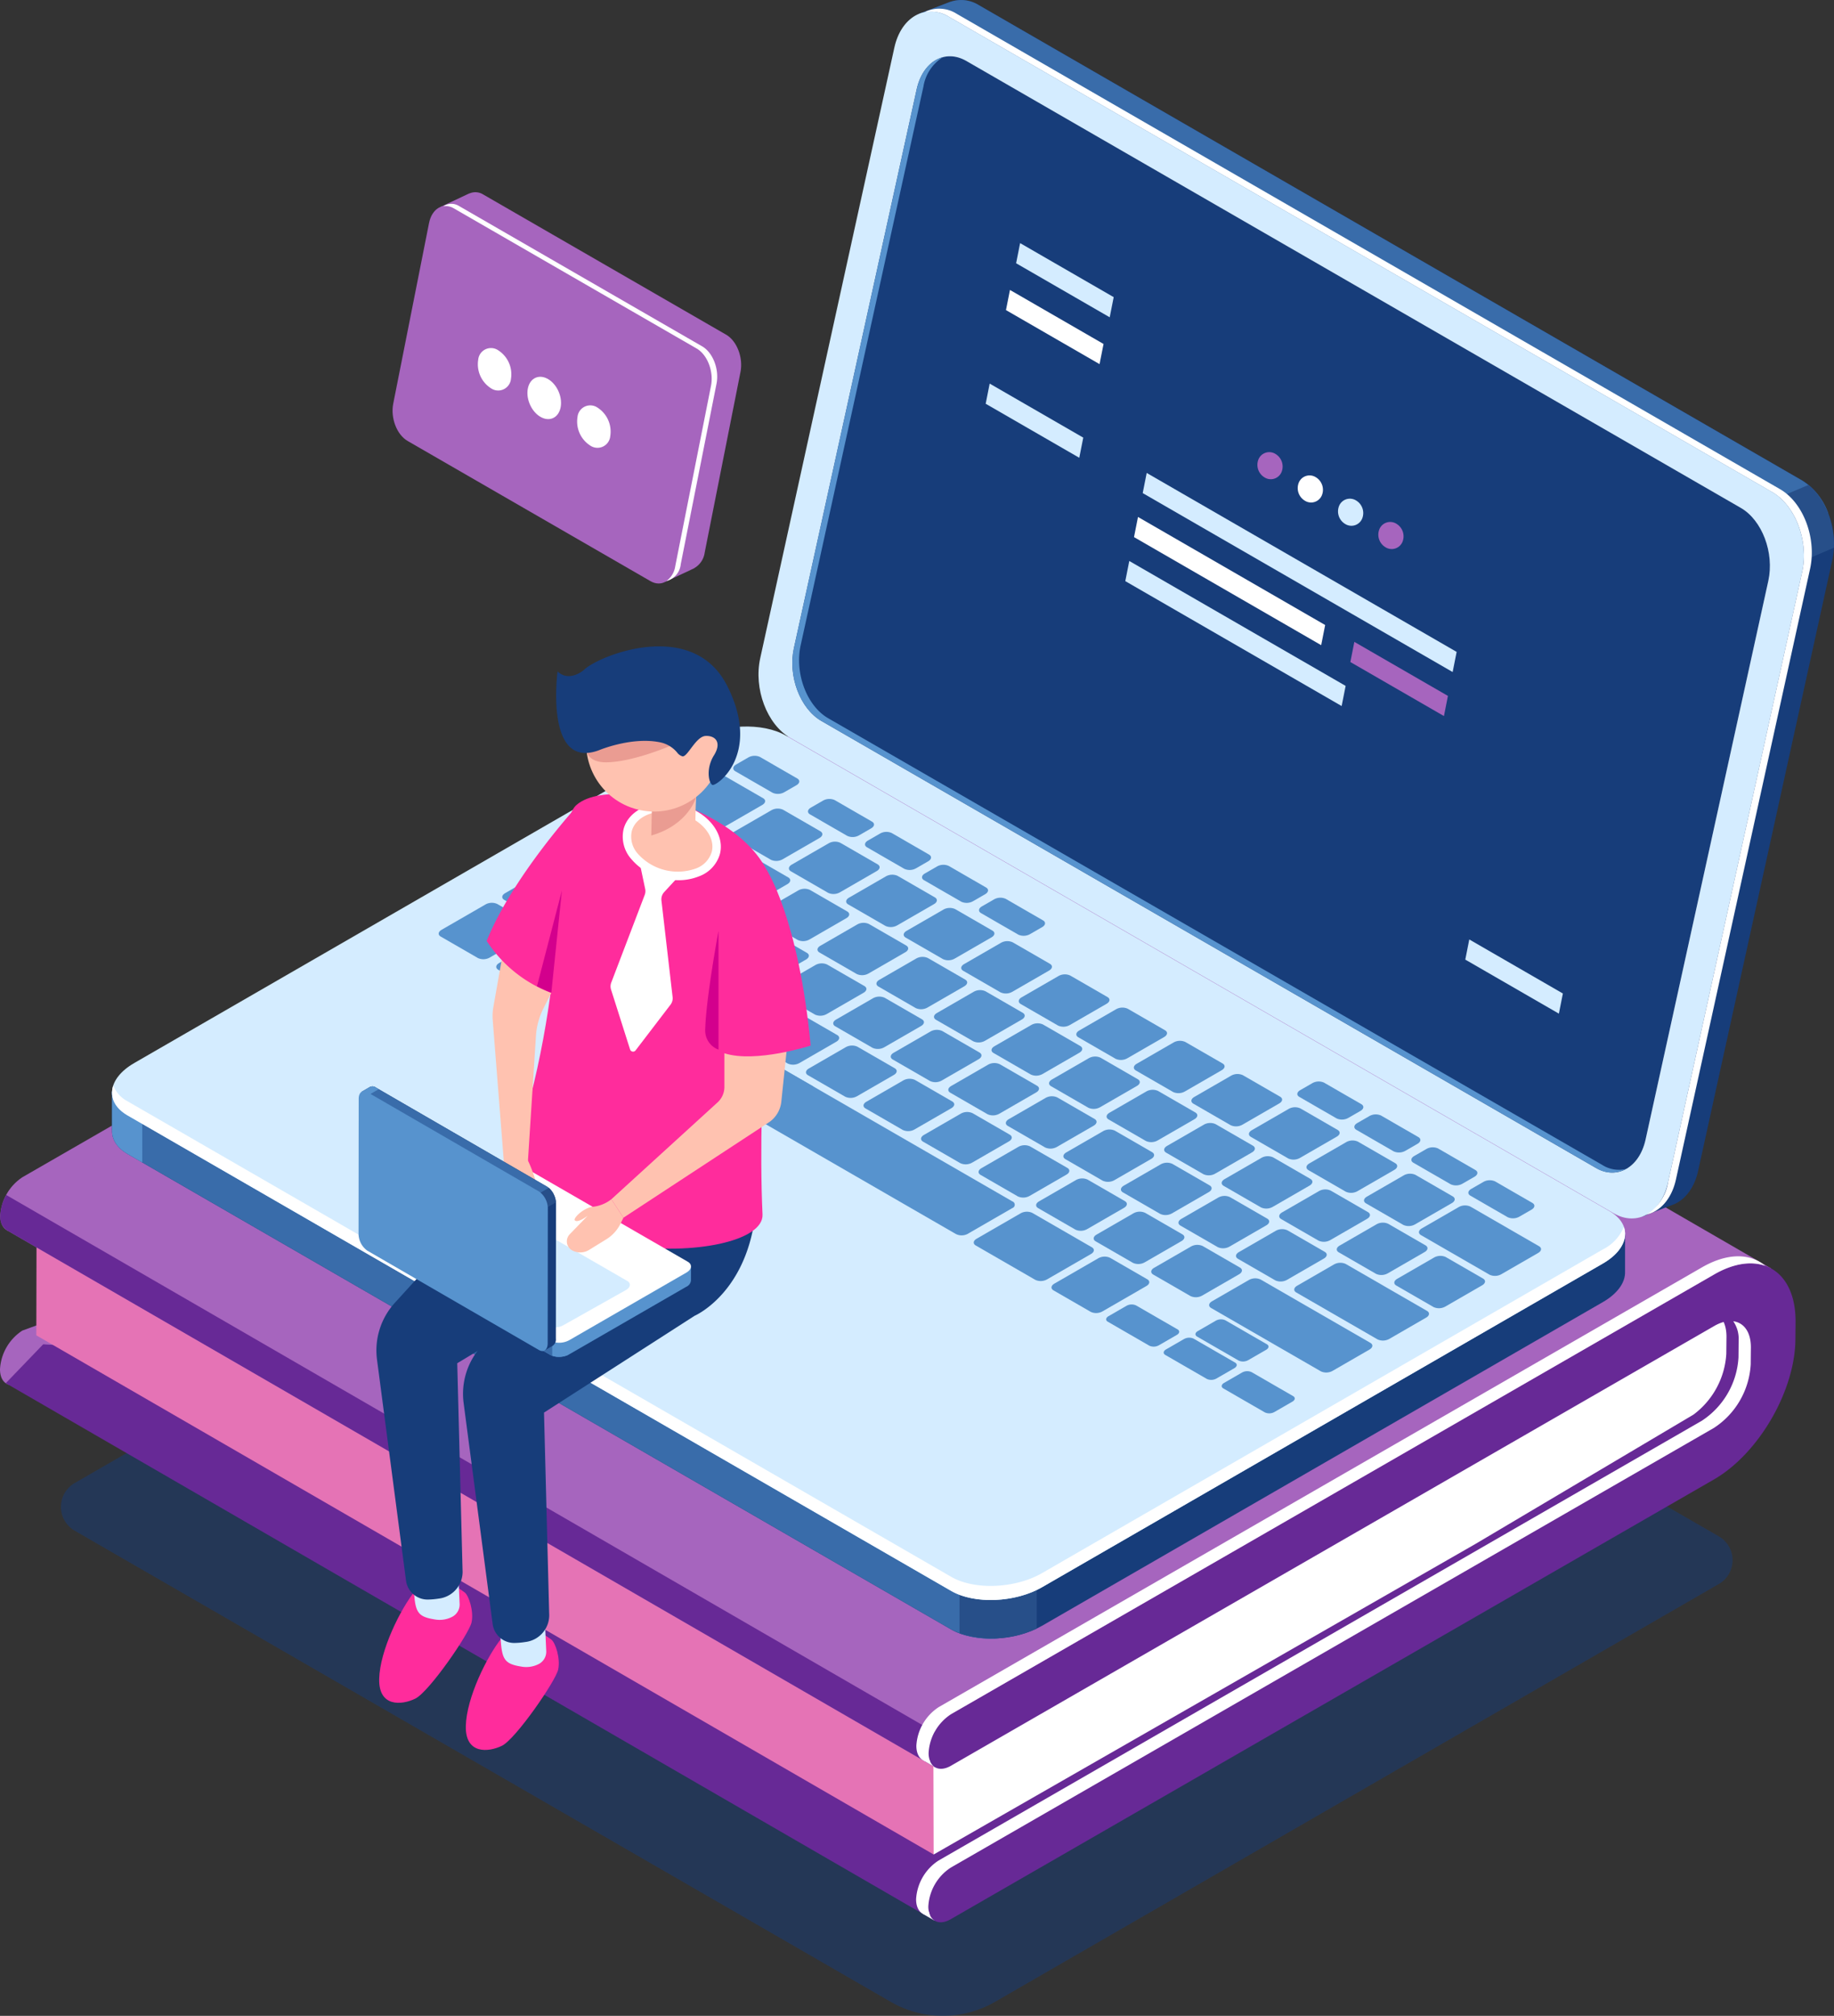 <svg xmlns="http://www.w3.org/2000/svg" width="330.129" height="362.848" viewBox="0 0 330.129 362.848">
  <rect x="0" y="0" width="330.129" height="362.848" fill="#333333" stroke="none"/>
  <g id="Grupo_10504" data-name="Grupo 10504" transform="translate(-269.257 -57.903)">
    <path id="Trazado_10603" data-name="Trazado 10603" d="M418.015,393.737l-146.9-84.811a4.951,4.951,0,0,1,0-8.577l139.675-80.631,156.276,90.226a4.952,4.952,0,0,1,0,8.577l-130.3,75.218A18.761,18.761,0,0,1,418.015,393.737Z" transform="translate(11.588 24.501)" fill="#173d7a" opacity="0.5"/>
    <g id="Grupo_10468" data-name="Grupo 10468" transform="translate(269.257 188.629)">
      <g id="Grupo_10464" data-name="Grupo 10464" transform="translate(0)">
        <path id="Trazado_10604" data-name="Trazado 10604" d="M415.086,181.248c.008-9.328-6.561-13.128-14.643-8.471L263.056,251.934a8.889,8.889,0,0,0-4.029,6.962c0,2.564,1.8,3.6,4.021,2.326l137.387-79.156c3.646-2.1,6.608-.387,6.6,3.82l-.015,15.365c2.666-.166,5.342-.168,8.044-.122Z" transform="translate(-258.977 -170.788)" fill="#a665be"/>
        <path id="Trazado_10605" data-name="Trazado 10605" d="M263,285.217l137.387-50.063c8.082-4.657,14.665-16.034,14.674-25.363l.01-12.3c-2.7-.047-5.377-.044-8.044.122l-.015,16.81a14.622,14.622,0,0,1-6.618,11.438L263.011,275.93a8.891,8.891,0,0,0-4.027,6.962C258.981,285.456,260.78,286.5,263,285.217Z" transform="translate(-258.983 -167.156)" fill="#a665be"/>
      </g>
      <path id="Trazado_10606" data-name="Trazado 10606" d="M259.9,276.549l167.126,96.706,141.5-84.385,11.226-16.754-1.165,5.936-3.016-15.541L312.91,272.529l-46.276-2.981Z" transform="translate(-258.858 -158.303)" fill="#672996"/>
      <path id="Trazado_10607" data-name="Trazado 10607" d="M264.782,249.18l-.045,20.572L426.263,363.2l4.364-19.607Z" transform="translate(-258.2 -160.118)" fill="#e573b5"/>
      <path id="Trazado_10608" data-name="Trazado 10608" d="M577.647,268.254l-166.86-96.536L260.345,259.2l-.311,2.149L427.14,358.032Z" transform="translate(-258.84 -170.661)" fill="#a665be"/>
      <g id="Grupo_10465" data-name="Grupo 10465" transform="translate(168.005 105.304)">
        <path id="Trazado_10609" data-name="Trazado 10609" d="M504.467,305.34,543.7,282.067a14.738,14.738,0,0,0,5.9-10.941l.03-3.082c0-2.493-1.042-4.1-2.647-4.568l-77.23,42.964L406.86,340.455l.058,20.8Z" transform="translate(-406.86 -263.476)" fill="#fff"/>
      </g>
      <path id="Trazado_10610" data-name="Trazado 10610" d="M432.622,344.862l-165.8-95.923-3.514-2.034-3.211-1.858a8.1,8.1,0,0,0-1.069,3.74,2.845,2.845,0,0,0,1.143,2.577v.008l.026.015.012.007L427.278,348.05Z" transform="translate(-258.977 -160.68)" fill="#672996"/>
      <path id="Trazado_10611" data-name="Trazado 10611" d="M405.167,358.983l2.084,1.206.384-.664-1.3-1.022Z" transform="translate(-239.085 -145.237)" fill="#fff"/>
      <path id="Trazado_10612" data-name="Trazado 10612" d="M405.215,334.6l2.135,1.235-.535-1.166Z" transform="translate(-239.079 -148.49)" fill="#fff"/>
      <g id="Grupo_10466" data-name="Grupo 10466" transform="translate(167.104 96.678)">
        <path id="Trazado_10613" data-name="Trazado 10613" d="M410.146,337.028l137.387-79.155c8.082-4.657,14.651-.857,14.643,8.471l-.029,3.082c-.009,9.328-6.592,20.706-14.674,25.361L410.087,373.943c-2.222,1.28-4.022.24-4.02-2.325a8.9,8.9,0,0,1,4.028-6.963L547.483,285.5a14.622,14.622,0,0,0,6.617-11.437l.029-3.082c0-4.207-2.958-5.92-6.6-3.821L410.138,346.315c-2.222,1.28-4.022.24-4.02-2.324A8.892,8.892,0,0,1,410.146,337.028Z" transform="translate(-406.067 -255.883)" fill="#672996"/>
      </g>
      <g id="Grupo_10467" data-name="Grupo 10467" transform="translate(164.902 95.408)">
        <path id="Trazado_10614" data-name="Trazado 10614" d="M406.331,370.37a8.9,8.9,0,0,1,4.028-6.963l137.388-79.155a14.626,14.626,0,0,0,6.617-11.438l.03-3.082c0-2.754-1.271-4.431-3.171-4.676a5.531,5.531,0,0,1,.969,3.4l-.028,3.082a14.627,14.627,0,0,1-6.618,11.438L408.158,362.134a8.893,8.893,0,0,0-4.029,6.963c0,1.943,1.034,3.006,2.5,2.852A3.863,3.863,0,0,1,406.331,370.37Z" transform="translate(-404.129 -253.365)" fill="#fff"/>
        <path id="Trazado_10615" data-name="Trazado 10615" d="M406.376,344.143a8.888,8.888,0,0,1,4.028-6.962L547.79,258.025c3.481-2.006,6.678-2.435,9.192-1.537-2.686-2.29-6.792-2.388-11.393.264L408.2,335.907a8.889,8.889,0,0,0-4.029,6.962c0,1.943,1.034,3.006,2.5,2.852A3.843,3.843,0,0,1,406.376,344.143Z" transform="translate(-404.123 -254.765)" fill="#fff"/>
      </g>
    </g>
    <g id="Grupo_10472" data-name="Grupo 10472" transform="translate(289.421 57.903)">
      <path id="Trazado_10616" data-name="Trazado 10616" d="M565.933,142.222,417.7,56.64a5.984,5.984,0,0,0-5.023-.616l.009-.015-.269.1-.066.025L407,58.185l4.808,2.354c-.022.089-.049.172-.069.262l-24.144,109.9c-1.209,5.5,1.211,11.921,5.4,14.342L537.662,268.57l-.516,6.13L543,272.432c1.967-.92,3.542-3,4.193-5.963l24.144-109.9C572.546,151.063,570.126,144.642,565.933,142.222Z" transform="translate(-261.684 -55.724)" fill="#173d7a"/>
      <path id="Trazado_10617" data-name="Trazado 10617" d="M564.909,142.222,416.678,56.64a5.984,5.984,0,0,0-5.023-.616l.009-.015-.269.1-.066.025-5.357,2.05,4.808,2.354c-.022.089-.049.172-.069.262L394.8,133.234l72.527,56.506,102.265-41.611A11.5,11.5,0,0,0,564.909,142.222Z" transform="translate(-260.661 -55.724)" fill="#396caa"/>
      <path id="Trazado_10618" data-name="Trazado 10618" d="M540.946,148.658l11.284-4.8c.207-4.369-1.6-8.884-4.572-11.3L529.8,140.068Z" transform="translate(-242.286 -45.266)" fill="#274f89"/>
      <path id="Trazado_10619" data-name="Trazado 10619" d="M533.1,273.871,384.871,188.289c-4.193-2.421-6.613-8.842-5.4-14.342l24.144-109.9c1.209-5.5,5.587-8,9.781-5.575l148.231,85.581c4.193,2.421,6.613,8.842,5.406,14.342L542.883,268.3C541.674,273.8,537.3,276.292,533.1,273.871Z" transform="translate(-262.79 -55.476)" fill="#d4ecff"/>
      <path id="Trazado_10620" data-name="Trazado 10620" d="M559.472,143.589,411.241,58.008a5.861,5.861,0,0,0-5.836-.254,6.091,6.091,0,0,1,4.413.775l148.231,85.58c4.193,2.422,6.613,8.844,5.406,14.343l-24.145,109.9a8.352,8.352,0,0,1-3.945,5.828c2.5-.546,4.591-2.816,5.368-6.35l24.143-109.9C566.086,152.432,563.666,146.01,559.472,143.589Z" transform="translate(-259.217 -55.537)" fill="#fff"/>
      <path id="Trazado_10621" data-name="Trazado 10621" d="M529.159,264.73,389.75,184.282c-3.837-2.215-6.051-8.091-4.946-13.124L406.9,70.586c1.105-5.033,5.113-7.317,8.95-5.1l139.408,80.448c3.838,2.215,6.052,8.091,4.947,13.124L538.109,259.628C537,264.661,533,266.946,529.159,264.73Z" transform="translate(-262.06 -54.51)" fill="#fff"/>
      <path id="Trazado_10622" data-name="Trazado 10622" d="M529.159,264.73,389.75,184.282c-3.837-2.215-6.051-8.091-4.946-13.124L406.9,70.586c1.105-5.033,5.113-7.317,8.95-5.1l139.408,80.448c3.838,2.215,6.052,8.091,4.947,13.124L538.109,259.628C537,264.661,533,266.946,529.159,264.73Z" transform="translate(-262.06 -54.51)" fill="#173d7a"/>
      <path id="Trazado_10623" data-name="Trazado 10623" d="M530.373,264.217,390.965,183.768c-3.838-2.214-6.052-8.091-4.947-13.123l22.1-100.572a7.715,7.715,0,0,1,3.512-5.294c-2.21.569-4.035,2.64-4.727,5.788L384.8,171.138c-1.105,5.034,1.109,10.91,4.946,13.126l139.409,80.448a5.358,5.358,0,0,0,5.436.192A5.559,5.559,0,0,1,530.373,264.217Z" transform="translate(-262.06 -54.491)" fill="#5793ce"/>
      <path id="Trazado_10624" data-name="Trazado 10624" d="M549.089,260.8l-20.261-2.676-130.8-75.515c-4.192-2.421-11.517-2.118-16.359.678l-92.682,53.491-12.253-1.618v6.951l.013,0c-.08,1.606.835,3.152,2.813,4.294l148.231,85.581c4.193,2.421,11.518,2.117,16.36-.678l100.935-58.255c2.723-1.572,4.081-3.6,4-5.5h0Z" transform="translate(-276.731 -38.675)" fill="#173d7a"/>
      <path id="Trazado_10625" data-name="Trazado 10625" d="M450.814,209.877l-9.293-5.365H339.355l-50.366,29.06-12.253-1.618V238.9l.013,0c-.08,1.606.835,3.152,2.813,4.295l148.231,85.581a15.342,15.342,0,0,0,8.444,1.583Z" transform="translate(-276.731 -35.471)" fill="#396caa"/>
      <path id="Trazado_10626" data-name="Trazado 10626" d="M282.173,229.384l-5.437-.718v6.951l.013,0c-.08,1.606.835,3.152,2.813,4.295l2.612,1.508Z" transform="translate(-276.731 -32.184)" fill="#5793ce"/>
      <path id="Trazado_10627" data-name="Trazado 10627" d="M411.009,316.465a18.987,18.987,0,0,0,13.9-.862V300.1h-13.9Z" transform="translate(-258.454 -22.461)" fill="#274f89"/>
      <path id="Trazado_10628" data-name="Trazado 10628" d="M427.793,326.423,279.562,240.842c-4.193-2.421-3.667-6.65,1.175-9.446l100.935-58.255c4.842-2.795,12.167-3.1,16.359-.677l148.232,85.581c4.193,2.421,3.667,6.65-1.175,9.444L444.153,325.745C439.311,328.541,431.987,328.844,427.793,326.423Z" transform="translate(-276.731 -40.056)" fill="#d4ecff"/>
      <path id="Trazado_10629" data-name="Trazado 10629" d="M545.087,257.208,444.152,315.464c-4.842,2.8-12.167,3.1-16.36.679L279.561,230.561a5.509,5.509,0,0,1-2.606-2.852c-.657,1.984.18,3.989,2.606,5.391l148.231,85.581c4.193,2.421,11.518,2.118,16.36-.678l100.935-58.255c3.254-1.878,4.549-4.4,3.781-6.594A7.88,7.88,0,0,1,545.087,257.208Z" transform="translate(-276.73 -32.314)" fill="#fff"/>
      <g id="Grupo_10469" data-name="Grupo 10469" transform="translate(58.805 136.043)">
        <path id="Trazado_10630" data-name="Trazado 10630" d="M335.562,208.708l-6.708-3.872c-.539-.311-.47-.854.151-1.213l7.916-4.571a2.337,2.337,0,0,1,2.1-.087l6.708,3.873c.539.31.47.853-.151,1.212l-7.916,4.571A2.337,2.337,0,0,1,335.562,208.708Z" transform="translate(-328.491 -172.298)" fill="#5793ce"/>
        <path id="Trazado_10631" data-name="Trazado 10631" d="M344.678,213.971l-6.706-3.872c-.539-.311-.471-.854.151-1.213l7.916-4.571a2.333,2.333,0,0,1,2.1-.086l6.706,3.872c.539.311.471.854-.151,1.213l-7.917,4.571A2.333,2.333,0,0,1,344.678,213.971Z" transform="translate(-327.25 -171.582)" fill="#5793ce"/>
        <path id="Trazado_10632" data-name="Trazado 10632" d="M353.8,219.235l-6.708-3.873c-.539-.31-.47-.853.151-1.212l7.916-4.571a2.337,2.337,0,0,1,2.1-.087l6.708,3.873c.538.31.47.853-.151,1.212l-7.916,4.571A2.337,2.337,0,0,1,353.8,219.235Z" transform="translate(-326.009 -170.865)" fill="#5793ce"/>
        <path id="Trazado_10633" data-name="Trazado 10633" d="M366.4,214.8l-6.706-3.872c-.539-.311-.47-.854.151-1.213l6.645-3.837a2.337,2.337,0,0,1,2.1-.087l6.708,3.873c.539.31.47.853-.151,1.212l-6.645,3.837A2.336,2.336,0,0,1,366.4,214.8Z" transform="translate(-324.293 -171.369)" fill="#5793ce"/>
        <path id="Trazado_10634" data-name="Trazado 10634" d="M375.52,220.063l-6.706-3.872c-.539-.31-.471-.853.15-1.212l6.646-3.838a2.333,2.333,0,0,1,2.1-.086l6.706,3.872c.539.311.471.854-.151,1.213l-6.645,3.837A2.333,2.333,0,0,1,375.52,220.063Z" transform="translate(-323.052 -170.653)" fill="#5793ce"/>
        <path id="Trazado_10635" data-name="Trazado 10635" d="M384.636,225.327l-6.706-3.872c-.539-.311-.47-.854.151-1.213l6.645-3.837a2.337,2.337,0,0,1,2.1-.087l6.708,3.873c.539.31.47.853-.151,1.212l-6.645,3.837A2.336,2.336,0,0,1,384.636,225.327Z" transform="translate(-321.811 -169.936)" fill="#5793ce"/>
        <path id="Trazado_10636" data-name="Trazado 10636" d="M393.753,230.59l-6.707-3.872c-.539-.311-.471-.854.15-1.213l6.646-3.837a2.333,2.333,0,0,1,2.1-.086l6.706,3.872c.539.311.471.854-.151,1.213l-6.645,3.837A2.333,2.333,0,0,1,393.753,230.59Z" transform="translate(-320.571 -169.22)" fill="#5793ce"/>
        <path id="Trazado_10637" data-name="Trazado 10637" d="M402.87,235.855l-6.708-3.873c-.539-.31-.47-.853.151-1.212l6.645-3.837a2.334,2.334,0,0,1,2.1-.087l6.708,3.872c.539.311.47.854-.151,1.213l-6.645,3.837A2.337,2.337,0,0,1,402.87,235.855Z" transform="translate(-319.33 -168.503)" fill="#5793ce"/>
        <path id="Trazado_10638" data-name="Trazado 10638" d="M411.986,241.117l-6.707-3.872c-.539-.311-.471-.854.15-1.213l6.646-3.837a2.333,2.333,0,0,1,2.1-.086l6.706,3.872c.539.31.471.854-.15,1.212l-6.646,3.837A2.333,2.333,0,0,1,411.986,241.117Z" transform="translate(-318.089 -167.787)" fill="#5793ce"/>
        <path id="Trazado_10639" data-name="Trazado 10639" d="M421.1,246.382l-6.708-3.873c-.539-.31-.47-.853.151-1.212l6.645-3.837a2.334,2.334,0,0,1,2.1-.087L430,241.244c.539.311.47.854-.151,1.213l-6.645,3.837A2.337,2.337,0,0,1,421.1,246.382Z" transform="translate(-316.848 -167.07)" fill="#5793ce"/>
        <path id="Trazado_10640" data-name="Trazado 10640" d="M430.219,251.644l-6.707-3.872c-.538-.311-.471-.854.151-1.213l6.645-3.837a2.337,2.337,0,0,1,2.1-.087l6.706,3.873c.539.31.471.853-.15,1.212l-6.646,3.837A2.333,2.333,0,0,1,430.219,251.644Z" transform="translate(-315.607 -166.354)" fill="#5793ce"/>
        <path id="Trazado_10641" data-name="Trazado 10641" d="M439.336,256.909l-6.708-3.873c-.539-.31-.47-.853.151-1.213l6.645-3.837a2.339,2.339,0,0,1,2.1-.086l6.706,3.872c.538.311.47.854-.151,1.213l-6.645,3.837A2.337,2.337,0,0,1,439.336,256.909Z" transform="translate(-314.366 -165.637)" fill="#5793ce"/>
        <path id="Trazado_10642" data-name="Trazado 10642" d="M448.452,262.171l-6.707-3.872c-.539-.311-.471-.854.151-1.213l6.645-3.837a2.337,2.337,0,0,1,2.1-.088l6.707,3.873c.539.31.471.853-.15,1.212l-6.646,3.837A2.333,2.333,0,0,1,448.452,262.171Z" transform="translate(-313.125 -164.921)" fill="#5793ce"/>
        <path id="Trazado_10643" data-name="Trazado 10643" d="M379.836,212.308l-6.707-3.872c-.539-.311-.471-.854.15-1.213l6.646-3.837a2.337,2.337,0,0,1,2.1-.087l6.707,3.873c.539.31.471.853-.151,1.212l-6.645,3.837A2.333,2.333,0,0,1,379.836,212.308Z" transform="translate(-322.465 -171.708)" fill="#5793ce"/>
        <path id="Trazado_10644" data-name="Trazado 10644" d="M370.583,206.966l-6.706-3.872c-.539-.311-.47-.854.151-1.213l6.645-3.837a2.337,2.337,0,0,1,2.1-.087l6.708,3.873c.539.31.47.853-.151,1.212l-6.645,3.837A2.336,2.336,0,0,1,370.583,206.966Z" transform="translate(-323.724 -172.435)" fill="#5793ce"/>
        <path id="Trazado_10645" data-name="Trazado 10645" d="M362.243,202.151,347.8,193.812c-.539-.311-.47-.854.151-1.213l6.645-3.837a2.34,2.34,0,0,1,2.1-.088l14.445,8.34c.539.311.47.854-.151,1.213l-6.645,3.837A2.333,2.333,0,0,1,362.243,202.151Z" transform="translate(-325.913 -173.699)" fill="#5793ce"/>
        <path id="Trazado_10646" data-name="Trazado 10646" d="M368.4,195.455l-11.722-6.768c-.539-.31-.471-.853.151-1.213l6.645-3.837a2.337,2.337,0,0,1,2.1-.086l11.722,6.768c.538.31.471.853-.151,1.213l-6.645,3.837A2.333,2.333,0,0,1,368.4,195.455Z" transform="translate(-324.705 -174.396)" fill="#5793ce"/>
        <path id="Trazado_10647" data-name="Trazado 10647" d="M388.953,217.571l-6.708-3.872c-.538-.31-.47-.853.151-1.212l6.645-3.838a2.333,2.333,0,0,1,2.1-.086l6.708,3.872c.539.311.47.854-.151,1.213l-6.645,3.837A2.333,2.333,0,0,1,388.953,217.571Z" transform="translate(-321.224 -170.992)" fill="#5793ce"/>
        <path id="Trazado_10648" data-name="Trazado 10648" d="M398.069,222.836l-6.707-3.872c-.539-.311-.471-.854.151-1.213l6.645-3.837a2.337,2.337,0,0,1,2.1-.087l6.707,3.873c.539.31.471.853-.15,1.212l-6.646,3.837A2.333,2.333,0,0,1,398.069,222.836Z" transform="translate(-319.983 -170.275)" fill="#5793ce"/>
        <path id="Trazado_10649" data-name="Trazado 10649" d="M407.186,228.1l-6.708-3.872c-.539-.311-.47-.854.151-1.213l6.645-3.837a2.336,2.336,0,0,1,2.1-.086l6.706,3.872c.539.311.47.854-.151,1.213l-6.645,3.837A2.333,2.333,0,0,1,407.186,228.1Z" transform="translate(-318.742 -169.559)" fill="#5793ce"/>
        <path id="Trazado_10650" data-name="Trazado 10650" d="M416.3,233.362l-6.706-3.872c-.538-.311-.471-.854.151-1.213l6.645-3.837a2.337,2.337,0,0,1,2.1-.087l6.706,3.872c.539.311.471.854-.15,1.213l-6.646,3.837A2.333,2.333,0,0,1,416.3,233.362Z" transform="translate(-317.501 -168.842)" fill="#5793ce"/>
        <path id="Trazado_10651" data-name="Trazado 10651" d="M425.419,238.625l-6.708-3.872c-.538-.311-.47-.854.151-1.213l6.645-3.837a2.336,2.336,0,0,1,2.1-.086l6.707,3.872c.539.311.47.854-.151,1.213l-6.645,3.837A2.333,2.333,0,0,1,425.419,238.625Z" transform="translate(-316.26 -168.126)" fill="#5793ce"/>
        <path id="Trazado_10652" data-name="Trazado 10652" d="M434.535,243.89l-6.706-3.873c-.539-.31-.471-.853.151-1.212l6.645-3.837a2.333,2.333,0,0,1,2.1-.087l6.706,3.872c.539.311.471.854-.15,1.213l-6.646,3.837A2.337,2.337,0,0,1,434.535,243.89Z" transform="translate(-315.019 -167.41)" fill="#5793ce"/>
        <path id="Trazado_10653" data-name="Trazado 10653" d="M443.652,249.152l-6.708-3.872c-.539-.311-.47-.854.151-1.213l6.645-3.837a2.336,2.336,0,0,1,2.1-.086l6.706,3.872c.538.31.471.853-.151,1.212l-6.645,3.837A2.333,2.333,0,0,1,443.652,249.152Z" transform="translate(-313.779 -166.693)" fill="#5793ce"/>
        <path id="Trazado_10654" data-name="Trazado 10654" d="M452.768,254.417l-6.706-3.873c-.538-.31-.471-.853.151-1.212l6.645-3.837a2.333,2.333,0,0,1,2.1-.087l6.708,3.872c.539.311.47.854-.151,1.213l-6.645,3.837A2.339,2.339,0,0,1,452.768,254.417Z" transform="translate(-312.538 -165.977)" fill="#5793ce"/>
        <path id="Trazado_10655" data-name="Trazado 10655" d="M461.885,259.68l-6.706-3.872c-.539-.311-.471-.854.15-1.213l6.646-3.837a2.337,2.337,0,0,1,2.1-.087l6.706,3.873c.539.31.472.853-.151,1.212l-6.645,3.837A2.334,2.334,0,0,1,461.885,259.68Z" transform="translate(-311.297 -165.26)" fill="#5793ce"/>
        <path id="Trazado_10656" data-name="Trazado 10656" d="M479.042,269.585l-14.634-8.448c-.539-.311-.47-.854.151-1.213l6.645-3.837a2.34,2.34,0,0,1,2.1-.087l14.633,8.449c.539.31.471.853-.151,1.213l-6.645,3.837A2.333,2.333,0,0,1,479.042,269.585Z" transform="translate(-310.041 -164.535)" fill="#5793ce"/>
        <path id="Trazado_10657" data-name="Trazado 10657" d="M496.517,259.18l-12.352-7.131c-.538-.31-.47-.853.151-1.212L490.962,247a2.333,2.333,0,0,1,2.1-.086l12.352,7.131c.539.31.471.853-.151,1.212l-6.645,3.837A2.334,2.334,0,0,1,496.517,259.18Z" transform="translate(-307.351 -165.772)" fill="#5793ce"/>
        <path id="Trazado_10658" data-name="Trazado 10658" d="M404.918,216.543l-6.708-3.873c-.539-.31-.47-.853.151-1.212l6.645-3.837a2.333,2.333,0,0,1,2.1-.088l6.708,3.872c.538.311.47.854-.151,1.213l-6.645,3.837A2.337,2.337,0,0,1,404.918,216.543Z" transform="translate(-319.051 -171.132)" fill="#5793ce"/>
        <path id="Trazado_10659" data-name="Trazado 10659" d="M395.574,211.147l-6.707-3.872c-.539-.311-.471-.854.151-1.213l6.645-3.837a2.333,2.333,0,0,1,2.1-.086l6.707,3.872c.539.311.471.854-.15,1.213l-6.646,3.837A2.333,2.333,0,0,1,395.574,211.147Z" transform="translate(-320.323 -171.866)" fill="#5793ce"/>
        <path id="Trazado_10660" data-name="Trazado 10660" d="M386.231,205.753l-6.707-3.872c-.539-.311-.471-.854.15-1.213l6.646-3.837a2.337,2.337,0,0,1,2.1-.088l6.706,3.873c.539.31.471.853-.151,1.212l-6.645,3.837A2.333,2.333,0,0,1,386.231,205.753Z" transform="translate(-321.594 -172.6)" fill="#5793ce"/>
        <path id="Trazado_10661" data-name="Trazado 10661" d="M376.888,200.36l-6.708-3.873c-.539-.31-.47-.853.151-1.212l6.645-3.837a2.336,2.336,0,0,1,2.1-.087l6.707,3.872c.539.311.47.854-.151,1.213l-6.645,3.837A2.337,2.337,0,0,1,376.888,200.36Z" transform="translate(-322.866 -173.335)" fill="#5793ce"/>
        <path id="Trazado_10662" data-name="Trazado 10662" d="M414.034,221.805l-6.706-3.872c-.539-.311-.471-.854.151-1.213l6.645-3.837a2.337,2.337,0,0,1,2.1-.087l6.707,3.873c.539.31.472.853-.15,1.212l-6.646,3.837A2.333,2.333,0,0,1,414.034,221.805Z" transform="translate(-317.81 -170.415)" fill="#5793ce"/>
        <path id="Trazado_10663" data-name="Trazado 10663" d="M423.151,227.07l-6.708-3.873c-.539-.31-.47-.853.151-1.212l6.645-3.838a2.339,2.339,0,0,1,2.1-.086l6.707,3.872c.539.311.47.854-.151,1.213l-6.645,3.837A2.337,2.337,0,0,1,423.151,227.07Z" transform="translate(-316.569 -169.699)" fill="#5793ce"/>
        <path id="Trazado_10664" data-name="Trazado 10664" d="M432.267,232.332l-6.706-3.872c-.539-.311-.471-.854.151-1.213l6.645-3.837a2.337,2.337,0,0,1,2.1-.087l6.707,3.873c.539.31.471.853-.15,1.212l-6.646,3.837A2.333,2.333,0,0,1,432.267,232.332Z" transform="translate(-315.328 -168.983)" fill="#5793ce"/>
        <path id="Trazado_10665" data-name="Trazado 10665" d="M441.384,237.6l-6.708-3.872c-.539-.311-.47-.853.151-1.213l6.645-3.837a2.336,2.336,0,0,1,2.1-.086l6.707,3.872c.539.311.47.854-.151,1.213l-6.645,3.837A2.333,2.333,0,0,1,441.384,237.6Z" transform="translate(-314.087 -168.266)" fill="#5793ce"/>
        <path id="Trazado_10666" data-name="Trazado 10666" d="M450.5,242.86l-6.707-3.872c-.538-.311-.471-.854.151-1.213l6.645-3.837a2.333,2.333,0,0,1,2.1-.087l6.707,3.873c.538.31.471.853-.15,1.212l-6.646,3.837A2.333,2.333,0,0,1,450.5,242.86Z" transform="translate(-312.846 -167.55)" fill="#5793ce"/>
        <path id="Trazado_10667" data-name="Trazado 10667" d="M459.617,248.122l-6.708-3.872c-.539-.311-.47-.854.151-1.213l6.645-3.837a2.335,2.335,0,0,1,2.1-.086l6.707,3.872c.539.311.471.854-.151,1.213l-6.645,3.837A2.333,2.333,0,0,1,459.617,248.122Z" transform="translate(-311.606 -166.833)" fill="#5793ce"/>
        <path id="Trazado_10668" data-name="Trazado 10668" d="M468.733,253.387l-6.706-3.873c-.539-.31-.471-.853.151-1.212l6.645-3.837a2.333,2.333,0,0,1,2.1-.087l6.708,3.872c.538.311.47.854-.151,1.213l-6.645,3.837A2.339,2.339,0,0,1,468.733,253.387Z" transform="translate(-310.365 -166.117)" fill="#5793ce"/>
        <path id="Trazado_10669" data-name="Trazado 10669" d="M477.85,258.649l-6.706-3.872c-.539-.311-.471-.854.15-1.213l6.646-3.837a2.337,2.337,0,0,1,2.1-.087l6.706,3.873c.539.311.471.853-.151,1.212l-6.645,3.837A2.333,2.333,0,0,1,477.85,258.649Z" transform="translate(-309.124 -165.4)" fill="#5793ce"/>
        <path id="Trazado_10670" data-name="Trazado 10670" d="M486.966,263.914l-6.706-3.873c-.539-.31-.47-.853.151-1.212l6.645-3.837a2.333,2.333,0,0,1,2.1-.087l6.708,3.872c.539.311.47.854-.151,1.213l-6.645,3.837A2.34,2.34,0,0,1,486.966,263.914Z" transform="translate(-307.883 -164.684)" fill="#5793ce"/>
        <path id="Trazado_10671" data-name="Trazado 10671" d="M400.117,203.523l-6.706-3.872c-.539-.311-.471-.854.151-1.213l6.645-3.837a2.337,2.337,0,0,1,2.1-.087l6.707,3.873c.539.31.471.853-.15,1.212l-6.646,3.837A2.333,2.333,0,0,1,400.117,203.523Z" transform="translate(-319.704 -172.904)" fill="#5793ce"/>
        <path id="Trazado_10672" data-name="Trazado 10672" d="M391.046,198.287l-6.706-3.873c-.538-.31-.471-.853.15-1.212l6.646-3.837a2.334,2.334,0,0,1,2.1-.087l6.706,3.872c.539.311.472.854-.151,1.213l-6.645,3.837A2.337,2.337,0,0,1,391.046,198.287Z" transform="translate(-320.939 -173.617)" fill="#5793ce"/>
        <path id="Trazado_10673" data-name="Trazado 10673" d="M381.975,193.048l-6.708-3.872c-.539-.311-.47-.854.151-1.213l6.645-3.837a2.335,2.335,0,0,1,2.1-.086l6.707,3.872c.539.311.471.854-.151,1.213l-6.645,3.837A2.333,2.333,0,0,1,381.975,193.048Z" transform="translate(-322.174 -174.33)" fill="#5793ce"/>
        <path id="Trazado_10674" data-name="Trazado 10674" d="M372.9,187.811,366.2,183.94c-.539-.311-.47-.854.151-1.213l6.645-3.837a2.333,2.333,0,0,1,2.1-.086l6.708,3.872c.539.31.47.854-.151,1.212L375,187.725A2.333,2.333,0,0,1,372.9,187.811Z" transform="translate(-323.408 -175.042)" fill="#5793ce"/>
        <path id="Trazado_10675" data-name="Trazado 10675" d="M382.232,182.119l-6.708-3.873c-.539-.31-.47-.853.151-1.212l2.2-1.269a2.333,2.333,0,0,1,2.1-.086l6.706,3.872c.539.311.472.854-.151,1.213l-2.2,1.268A2.337,2.337,0,0,1,382.232,182.119Z" transform="translate(-322.139 -175.468)" fill="#5793ce"/>
        <path id="Trazado_10676" data-name="Trazado 10676" d="M394.069,188.953l-6.706-3.872c-.539-.311-.47-.854.151-1.213l2.2-1.268a2.34,2.34,0,0,1,2.1-.087l6.707,3.873c.539.31.471.853-.151,1.212l-2.2,1.269A2.336,2.336,0,0,1,394.069,188.953Z" transform="translate(-320.527 -174.538)" fill="#5793ce"/>
        <path id="Trazado_10677" data-name="Trazado 10677" d="M403.1,194.169,396.4,190.3c-.539-.31-.47-.853.151-1.212l2.2-1.269a2.333,2.333,0,0,1,2.1-.086l6.706,3.872c.539.311.472.854-.15,1.213l-2.2,1.268A2.337,2.337,0,0,1,403.1,194.169Z" transform="translate(-319.298 -173.828)" fill="#5793ce"/>
        <path id="Trazado_10678" data-name="Trazado 10678" d="M412.136,199.384l-6.706-3.872c-.539-.311-.471-.854.151-1.213l2.2-1.268a2.337,2.337,0,0,1,2.1-.087l6.708,3.873c.539.31.47.853-.151,1.212l-2.2,1.269A2.333,2.333,0,0,1,412.136,199.384Z" transform="translate(-318.068 -173.118)" fill="#5793ce"/>
        <path id="Trazado_10679" data-name="Trazado 10679" d="M421.17,204.6l-6.708-3.873c-.538-.31-.47-.853.151-1.212l2.2-1.269a2.333,2.333,0,0,1,2.1-.086l6.706,3.872c.539.31.471.853-.151,1.212l-2.2,1.269A2.337,2.337,0,0,1,421.17,204.6Z" transform="translate(-316.839 -172.408)" fill="#5793ce"/>
        <path id="Trazado_10680" data-name="Trazado 10680" d="M471.6,233.716l-6.708-3.872c-.539-.311-.47-.853.151-1.212l2.2-1.269a2.333,2.333,0,0,1,2.1-.086l6.707,3.872c.538.31.471.853-.151,1.213l-2.2,1.268A2.333,2.333,0,0,1,471.6,233.716Z" transform="translate(-309.974 -168.445)" fill="#5793ce"/>
        <path id="Trazado_10681" data-name="Trazado 10681" d="M480.635,238.932l-6.706-3.872c-.539-.311-.471-.854.15-1.213l2.2-1.268a2.333,2.333,0,0,1,2.1-.087l6.708,3.872c.538.311.47.854-.151,1.213l-2.2,1.268A2.334,2.334,0,0,1,480.635,238.932Z" transform="translate(-308.745 -167.735)" fill="#5793ce"/>
        <path id="Trazado_10682" data-name="Trazado 10682" d="M489.668,244.147l-6.707-3.872c-.539-.311-.471-.854.151-1.213l2.2-1.268a2.339,2.339,0,0,1,2.1-.087l6.706,3.873c.539.31.47.853-.151,1.212l-2.2,1.269A2.336,2.336,0,0,1,489.668,244.147Z" transform="translate(-307.515 -167.025)" fill="#5793ce"/>
        <path id="Trazado_10683" data-name="Trazado 10683" d="M498.7,249.363l-6.708-3.872c-.539-.311-.47-.854.151-1.213l2.2-1.269a2.337,2.337,0,0,1,2.1-.086l6.706,3.872c.539.311.471.854-.15,1.213l-2.2,1.268A2.337,2.337,0,0,1,498.7,249.363Z" transform="translate(-306.286 -166.315)" fill="#5793ce"/>
        <path id="Trazado_10684" data-name="Trazado 10684" d="M409.234,208.786l-6.708-3.872c-.539-.311-.47-.854.151-1.213l6.645-3.837a2.336,2.336,0,0,1,2.1-.086l6.706,3.872c.539.311.47.854-.151,1.213l-6.645,3.837A2.333,2.333,0,0,1,409.234,208.786Z" transform="translate(-318.463 -172.188)" fill="#5793ce"/>
        <path id="Trazado_10685" data-name="Trazado 10685" d="M418.35,214.05l-6.706-3.873c-.539-.31-.471-.853.151-1.212l6.645-3.837a2.337,2.337,0,0,1,2.1-.087l6.706,3.872c.539.311.471.854-.15,1.213l-6.646,3.837A2.337,2.337,0,0,1,418.35,214.05Z" transform="translate(-317.223 -171.471)" fill="#5793ce"/>
        <path id="Trazado_10686" data-name="Trazado 10686" d="M427.467,219.313l-6.708-3.872c-.539-.311-.47-.854.151-1.213l6.645-3.837a2.336,2.336,0,0,1,2.1-.086l6.706,3.872c.539.311.471.853-.151,1.213l-6.645,3.837A2.337,2.337,0,0,1,427.467,219.313Z" transform="translate(-315.982 -170.755)" fill="#5793ce"/>
        <path id="Trazado_10687" data-name="Trazado 10687" d="M436.583,224.578l-6.706-3.873c-.539-.31-.471-.853.151-1.212l6.645-3.837a2.333,2.333,0,0,1,2.1-.087l6.708,3.872c.538.311.47.854-.151,1.213l-6.645,3.837A2.339,2.339,0,0,1,436.583,224.578Z" transform="translate(-314.741 -170.038)" fill="#5793ce"/>
        <path id="Trazado_10688" data-name="Trazado 10688" d="M445.7,229.84l-6.706-3.872c-.539-.311-.472-.854.15-1.213l6.646-3.837a2.337,2.337,0,0,1,2.1-.087L454.6,224.7c.538.31.471.853-.151,1.212l-6.645,3.837A2.333,2.333,0,0,1,445.7,229.84Z" transform="translate(-313.5 -169.322)" fill="#5793ce"/>
        <path id="Trazado_10689" data-name="Trazado 10689" d="M454.816,235.1l-6.706-3.872c-.539-.31-.471-.853.151-1.212l6.645-3.838a2.337,2.337,0,0,1,2.1-.086l6.708,3.872c.539.311.47.854-.151,1.213l-6.645,3.837A2.335,2.335,0,0,1,454.816,235.1Z" transform="translate(-312.259 -168.605)" fill="#5793ce"/>
        <path id="Trazado_10690" data-name="Trazado 10690" d="M463.933,240.367l-6.706-3.872c-.539-.311-.472-.854.15-1.213l6.646-3.837a2.337,2.337,0,0,1,2.1-.088l6.707,3.873c.538.31.471.853-.151,1.212l-6.645,3.837A2.334,2.334,0,0,1,463.933,240.367Z" transform="translate(-311.018 -167.889)" fill="#5793ce"/>
        <path id="Trazado_10691" data-name="Trazado 10691" d="M473.049,245.63l-6.706-3.872c-.539-.311-.47-.854.151-1.213l6.645-3.837a2.333,2.333,0,0,1,2.1-.086l6.708,3.872c.539.311.47.854-.151,1.213l-6.645,3.837A2.336,2.336,0,0,1,473.049,245.63Z" transform="translate(-309.777 -167.172)" fill="#5793ce"/>
        <path id="Trazado_10692" data-name="Trazado 10692" d="M482.166,250.894l-6.707-3.873c-.539-.31-.471-.853.15-1.212l6.646-3.837a2.337,2.337,0,0,1,2.1-.087l6.706,3.873c.539.31.471.853-.151,1.212l-6.645,3.837A2.333,2.333,0,0,1,482.166,250.894Z" transform="translate(-308.536 -166.456)" fill="#5793ce"/>
        <path id="Trazado_10693" data-name="Trazado 10693" d="M358.676,210.339l-19.752-11.4c-.539-.31-.471-.853.151-1.212l6.645-3.837a2.333,2.333,0,0,1,2.1-.087l19.752,11.4c.539.31.472.854-.151,1.212l-6.645,3.838A2.333,2.333,0,0,1,358.676,210.339Z" transform="translate(-327.121 -173.001)" fill="#5793ce"/>
        <path id="Trazado_10694" data-name="Trazado 10694" d="M470.675,275l-19.753-11.4c-.539-.311-.471-.854.151-1.213l6.645-3.837a2.333,2.333,0,0,1,2.1-.086l19.753,11.4c.539.311.471.854-.151,1.213l-6.645,3.837A2.337,2.337,0,0,1,470.675,275Z" transform="translate(-311.876 -164.2)" fill="#5793ce"/>
        <path id="Trazado_10695" data-name="Trazado 10695" d="M432.654,264.764l-6.708-3.872c-.539-.311-.47-.854.151-1.213l7.916-4.571a2.337,2.337,0,0,1,2.1-.087l6.708,3.873c.537.31.47.853-.151,1.212l-7.916,4.571A2.337,2.337,0,0,1,432.654,264.764Z" transform="translate(-315.276 -164.668)" fill="#5793ce"/>
        <path id="Trazado_10696" data-name="Trazado 10696" d="M366.931,226.819,356.2,220.626c-.539-.311-.471-.854.151-1.213l7.916-4.571a2.333,2.333,0,0,1,2.1-.086l10.726,6.192c.538.311.471.854-.151,1.213l-7.916,4.571A2.337,2.337,0,0,1,366.931,226.819Z" transform="translate(-324.769 -170.149)" fill="#5793ce"/>
        <path id="Trazado_10697" data-name="Trazado 10697" d="M424.352,259.971l-10.726-6.193c-.539-.311-.471-.854.15-1.213l7.916-4.571a2.337,2.337,0,0,1,2.1-.087L434.52,254.1c.539.311.47.854-.151,1.213l-7.916,4.571A2.337,2.337,0,0,1,424.352,259.971Z" transform="translate(-316.953 -165.636)" fill="#5793ce"/>
        <path id="Trazado_10698" data-name="Trazado 10698" d="M380.084,234.413l-10.726-6.193c-.539-.311-.47-.854.151-1.213l7.916-4.571a2.333,2.333,0,0,1,2.1-.086l10.726,6.192c.539.311.472.854-.151,1.213l-7.916,4.571A2.337,2.337,0,0,1,380.084,234.413Z" transform="translate(-322.978 -169.115)" fill="#5793ce"/>
        <path id="Trazado_10699" data-name="Trazado 10699" d="M379.546,222.362l46.634,26.924a.638.638,0,0,1,0,1.21l-8.072,4.66a2.318,2.318,0,0,1-2.1,0l-46.634-26.924Z" transform="translate(-322.926 -169.085)" fill="#5793ce"/>
        <path id="Trazado_10700" data-name="Trazado 10700" d="M457.931,273.136l7.47,4.314c.442.254.386.7-.123.994l-3.239,1.869a1.913,1.913,0,0,1-1.721.072l-7.471-4.313c-.442-.256-.386-.7.124-.994l3.238-1.87A1.916,1.916,0,0,1,457.931,273.136Z" transform="translate(-311.605 -162.197)" fill="#5793ce"/>
        <path id="Trazado_10701" data-name="Trazado 10701" d="M448.739,267.829l7.47,4.313c.442.256.386.7-.123,1l-3.239,1.869a1.916,1.916,0,0,1-1.722.072l-7.47-4.313c-.442-.256-.386-.7.123-1l3.239-1.869A1.916,1.916,0,0,1,448.739,267.829Z" transform="translate(-312.856 -162.92)" fill="#5793ce"/>
        <path id="Trazado_10702" data-name="Trazado 10702" d="M439.622,262.566l7.471,4.313c.441.254.386.7-.124.994l-3.238,1.87a1.916,1.916,0,0,1-1.722.072l-7.471-4.314c-.441-.254-.386-.7.124-.994l3.238-1.87A1.912,1.912,0,0,1,439.622,262.566Z" transform="translate(-314.097 -163.636)" fill="#5793ce"/>
        <path id="Trazado_10703" data-name="Trazado 10703" d="M453.773,264.922l7.471,4.314c.441.254.386.7-.124.994l-3.239,1.87a1.913,1.913,0,0,1-1.721.072l-7.471-4.314c-.441-.255-.386-.7.124-.994l3.238-1.87A1.916,1.916,0,0,1,453.773,264.922Z" transform="translate(-312.171 -163.315)" fill="#5793ce"/>
      </g>
      <g id="Grupo_10470" data-name="Grupo 10470" transform="translate(157.259 43.76)">
        <path id="Trazado_10704" data-name="Trazado 10704" d="M495.823,166.491l-55.79-32.21.718-3.627,55.79,32.21Z" transform="translate(-411.762 -89.284)" fill="#d4ecff"/>
        <path id="Trazado_10705" data-name="Trazado 10705" d="M476.218,170.713l-38.944-22.484.718-3.627,38.944,22.485Z" transform="translate(-412.138 -87.386)" fill="#d4ecff"/>
        <path id="Trazado_10706" data-name="Trazado 10706" d="M472.345,160.706l-33.691-19.452.718-3.627,33.691,19.452Z" transform="translate(-411.95 -88.335)" fill="#fff"/>
        <path id="Trazado_10707" data-name="Trazado 10707" d="M489.778,170.771l-16.846-9.726.718-3.627,16.846,9.726Z" transform="translate(-407.284 -85.641)" fill="#a665be"/>
        <path id="Trazado_10708" data-name="Trazado 10708" d="M436.822,107.594l-16.846-9.726.718-3.627,16.846,9.726Z" transform="translate(-414.492 -94.241)" fill="#d4ecff"/>
        <path id="Trazado_10709" data-name="Trazado 10709" d="M435.213,115.013l-16.846-9.726.718-3.627,16.846,9.726Z" transform="translate(-414.711 -93.231)" fill="#fff"/>
        <path id="Trazado_10710" data-name="Trazado 10710" d="M507.989,217.918l-16.846-9.726.718-3.627,16.846,9.726Z" transform="translate(-404.806 -79.224)" fill="#d4ecff"/>
        <path id="Trazado_10711" data-name="Trazado 10711" d="M432,129.851l-16.846-9.726.718-3.627,16.846,9.726Z" transform="translate(-415.149 -91.211)" fill="#d4ecff"/>
      </g>
      <g id="Grupo_10471" data-name="Grupo 10471" transform="translate(206.17 81.392)">
        <path id="Trazado_10712" data-name="Trazado 10712" d="M462.533,130.982a2.1,2.1,0,0,1-3.029.933,2.636,2.636,0,0,1-1.085-3.307,2.1,2.1,0,0,1,3.029-.933A2.635,2.635,0,0,1,462.533,130.982Z" transform="translate(-458.201 -127.364)" fill="#a665be"/>
        <path id="Trazado_10713" data-name="Trazado 10713" d="M468.92,134.671a2.1,2.1,0,0,1-3.029.933,2.636,2.636,0,0,1-1.085-3.308,2.1,2.1,0,0,1,3.029-.933A2.637,2.637,0,0,1,468.92,134.671Z" transform="translate(-457.331 -126.863)" fill="#fff"/>
        <path id="Trazado_10714" data-name="Trazado 10714" d="M475.306,138.357a2.1,2.1,0,0,1-3.029.933,2.637,2.637,0,0,1-1.085-3.308,2.1,2.1,0,0,1,3.029-.933A2.636,2.636,0,0,1,475.306,138.357Z" transform="translate(-456.462 -126.361)" fill="#d4ecff"/>
        <path id="Trazado_10715" data-name="Trazado 10715" d="M481.693,142.044a2.1,2.1,0,0,1-3.029.933,2.636,2.636,0,0,1-1.085-3.307,2.1,2.1,0,0,1,3.029-.933A2.636,2.636,0,0,1,481.693,142.044Z" transform="translate(-455.593 -125.859)" fill="#a665be"/>
      </g>
    </g>
    <g id="Grupo_10494" data-name="Grupo 10494" transform="translate(333.802 174.244)">
      <g id="Grupo_10493" data-name="Grupo 10493" transform="translate(0)">
        <g id="Grupo_10490" data-name="Grupo 10490" transform="translate(3.208)">
          <path id="Trazado_10752" data-name="Trazado 10752" d="M346.135,314.392s-4.26-2.148-6.877,1.05-6.355,10.751-6.471,15.853,4.038,4.758,6.508,3.55,9.682-11.671,10.118-13.721-.515-4.823-1.209-5.365S346.135,314.392,346.135,314.392Z" transform="translate(-316.69 -136.953)" fill="#ff2c9c"/>
          <path id="Trazado_10753" data-name="Trazado 10753" d="M346.319,313.525l.2,4.414a2.5,2.5,0,0,1-1.246,2.3,4.916,4.916,0,0,1-3.287.51c-3.208-.516-3.495-1.433-3.724-5.844S346.319,313.525,346.319,313.525Z" transform="translate(-315.946 -137.113)" fill="#d4ecff"/>
          <g id="Grupo_10489" data-name="Grupo 10489" transform="translate(0 78.503)">
            <path id="Trazado_10754" data-name="Trazado 10754" d="M332.408,306.922s-4.259-2.148-6.876,1.051-6.355,10.75-6.471,15.853,4.038,4.758,6.507,3.55,9.683-11.671,10.119-13.721-.515-4.823-1.209-5.366S332.408,306.922,332.408,306.922Z" transform="translate(-318.558 -216.472)" fill="#ff2c9c"/>
            <path id="Trazado_10755" data-name="Trazado 10755" d="M332.594,306.056l.2,4.414a2.5,2.5,0,0,1-1.247,2.295,4.9,4.9,0,0,1-3.286.511c-3.21-.516-3.5-1.433-3.724-5.845S332.594,306.056,332.594,306.056Z" transform="translate(-317.814 -216.633)" fill="#d4ecff"/>
            <path id="Trazado_10756" data-name="Trazado 10756" d="M371.41,235.62c-1.261-20.515-22.217,3.019-22.217,3.019L334.85,252.7l-12.915,14.188a12.729,12.729,0,0,0-3.207,10.227l5.224,39.783a3.91,3.91,0,0,0,3.921,3.4,13.43,13.43,0,0,0,1.936-.169,4.86,4.86,0,0,0,4.316-5.158l-.954-37.209,27.124-16.351S372.671,256.135,371.41,235.62Z" transform="translate(-318.618 -227.224)" fill="#173d7a"/>
          </g>
          <path id="Trazado_10757" data-name="Trazado 10757" d="M385.135,242.5c-1.261-20.515-22.217,3.018-22.217,3.018l-14.342,14.058-12.917,14.189a12.728,12.728,0,0,0-3.207,10.227l5.225,39.783a3.909,3.909,0,0,0,3.92,3.4,13.257,13.257,0,0,0,1.936-.17,4.86,4.86,0,0,0,4.317-5.157l-.928-36.139,27.1-17.421S386.4,263.015,385.135,242.5Z" transform="translate(-316.75 -147.785)" fill="#173d7a"/>
          <path id="Trazado_10758" data-name="Trazado 10758" d="M371.57,183.8c15.887,6.586,15.569,15.978,15.569,15.978s-3.112,34.43-2.051,57.425c.444,9.613-51.072,10.345-43.388-15.3,9.058-30.238,5.662-54.718,9.9-58.409S367.461,182.1,371.57,183.8Z" transform="translate(-315.583 -154.942)" fill="#ff2c9c"/>
          <path id="Trazado_10759" data-name="Trazado 10759" d="M374.316,191.846c-.831,3.227-5.057,4.926-9.44,3.8s-7.262-4.659-6.43-7.885,5.057-4.925,9.44-3.8S375.146,188.621,374.316,191.846Z" transform="translate(-313.217 -154.657)" fill="#ffc2b0"/>
          <path id="Trazado_10760" data-name="Trazado 10760" d="M368.3,194.453l-2.923,3.173a1.929,1.929,0,0,0-.5,1.526l2.01,17.378a1.891,1.891,0,0,1-.376,1.367l-6.289,8.228a.568.568,0,0,1-.992-.173l-3.424-10.777a1.894,1.894,0,0,1,.035-1.247l6.024-15.784a1.925,1.925,0,0,0,.085-1.083l-.882-4.184Z" transform="translate(-313.568 -153.396)" fill="#fff"/>
          <path id="Trazado_10761" data-name="Trazado 10761" d="M367.679,196.844a11.716,11.716,0,0,1-2.9-.374,10.569,10.569,0,0,1-5.569-3.412,6.078,6.078,0,0,1-1.408-5.4c.935-3.625,5.579-5.574,10.365-4.342s7.911,5.184,6.977,8.811a6.072,6.072,0,0,1-3.84,4.046A9.7,9.7,0,0,1,367.679,196.844Zm-2.422-12.383c-2.951,0-5.417,1.372-5.985,3.578a4.6,4.6,0,0,0,1.113,4.059,9.633,9.633,0,0,0,10.35,2.666,4.6,4.6,0,0,0,2.936-3.016h0c.726-2.815-1.914-5.937-5.885-6.96A10.1,10.1,0,0,0,365.257,184.461Z" transform="translate(-313.308 -154.748)" fill="#fff"/>
          <path id="Trazado_10762" data-name="Trazado 10762" d="M362.308,183.279a39.117,39.117,0,0,1-.137,5.671c-.086,1.583,5.454,3.062,6.887,1.629s.86-2.922,1.2-8.31S362.308,183.279,362.308,183.279Z" transform="translate(-312.69 -155.134)" fill="#ffc2b0"/>
          <path id="Trazado_10763" data-name="Trazado 10763" d="M370.262,182.012s-1.366,4.994-8.093,6.911l.1-4.54Z" transform="translate(-312.69 -154.875)" fill="#ea9c92"/>
          <circle id="Elipse_630" data-name="Elipse 630" cx="12.229" cy="12.229" r="12.229" transform="translate(35.105 26.311) rotate(-75.592)" fill="#ffc2b0"/>
          <path id="Trazado_10764" data-name="Trazado 10764" d="M366.906,174.287s-6.734,2.883-11.4,2.918-3.634-3.872-3.634-3.872l13.84-2Z" transform="translate(-314.105 -156.329)" fill="#ea9c92"/>
          <path id="Trazado_10765" data-name="Trazado 10765" d="M354.757,176.845s5.866-2.49,11.011-1.452a5.4,5.4,0,0,1,3.11,1.847,1.835,1.835,0,0,0,.941.682c.912.206,2.406-3.58,4.18-3.666s2.957,1.17,1.5,3.5-.963,4.933-.294,5.307,8.953-5.407,2.693-17.807-23.348-5.377-25.822-2.864c0,0-2.605,2.271-4.724.25C347.354,162.639,344.979,180.43,354.757,176.845Z" transform="translate(-314.742 -158.126)" fill="#173d7a"/>
          <path id="Trazado_10766" data-name="Trazado 10766" d="M376.195,220.371v9.3a3.787,3.787,0,0,1-1.237,2.8L355.846,249.9l2.172,3.321,26.331-17.266a5.129,5.129,0,0,0,2.089-3.616l1.8-17.264Z" transform="translate(-313.551 -150.375)" fill="#ffc2b0"/>
          <path id="Trazado_10767" data-name="Trazado 10767" d="M381.492,193.5s5.8,8.72,7.958,31.673c0,0-9.9,3.2-15.526,1.385S381.492,193.5,381.492,193.5Z" transform="translate(-311.28 -153.311)" fill="#ff2c9c"/>
          <path id="Trazado_10768" data-name="Trazado 10768" d="M373.112,203.2s-2.27,12.15-2.4,17.859a3.645,3.645,0,0,0,2.4,3.52h0Z" transform="translate(-311.527 -151.991)" fill="#d3008d"/>
        </g>
        <g id="Grupo_10491" data-name="Grupo 10491" transform="translate(3.055 92.578)">
          <path id="Trazado_10769" data-name="Trazado 10769" d="M375.263,258.369l-4.224-.558-27.268-15.743a3.792,3.792,0,0,0-3.411.142l-19.322,11.151-2.554-.337v2.543h0a1,1,0,0,0,.586.9l30.9,17.84a3.788,3.788,0,0,0,3.411-.141l21.042-12.145a1.377,1.377,0,0,0,.835-1.146h0Z" transform="translate(-318.484 -239.325)" fill="#5793ce"/>
          <path id="Trazado_10770" data-name="Trazado 10770" d="M354.775,247.753l-1.937-1.118h-21.3l-10.5,6.058-2.554-.337V254.9h0a1,1,0,0,0,.586.9l30.9,17.84a3.2,3.2,0,0,0,1.76.331Z" transform="translate(-318.484 -238.657)" fill="#396caa"/>
          <path id="Trazado_10771" data-name="Trazado 10771" d="M319.618,251.82l-1.133-.15v2.543h0a1,1,0,0,0,.586.9l.544.314Z" transform="translate(-318.484 -237.971)" fill="#5793ce"/>
          <path id="Trazado_10772" data-name="Trazado 10772" d="M346.477,271.068a3.962,3.962,0,0,0,2.9-.181v-4.326h-2.9Z" transform="translate(-314.674 -235.944)" fill="#5793ce"/>
          <path id="Trazado_10773" data-name="Trazado 10773" d="M349.976,272.05l-30.9-17.842c-.874-.5-.765-1.386.245-1.969l21.042-12.145a3.788,3.788,0,0,1,3.411-.141l30.9,17.842c.874.5.765,1.386-.245,1.969l-21.042,12.144A3.792,3.792,0,0,1,349.976,272.05Z" transform="translate(-318.484 -239.613)" fill="#fff"/>
          <path id="Trazado_10774" data-name="Trazado 10774" d="M348.88,268.564l-25.7-14.834c-.726-.42-.635-1.153.2-1.637l11.276-6.342a3.155,3.155,0,0,1,2.836-.117L363.2,260.469c.727.419.636,1.152-.2,1.637l-11.276,6.341A3.148,3.148,0,0,1,348.88,268.564Z" transform="translate(-317.911 -238.832)" fill="#d4ecff"/>
        </g>
        <path id="Trazado_10775" data-name="Trazado 10775" d="M338.851,239.649l-.32,2.132a15.762,15.762,0,0,0,.14,5.468l.38,1.878a2.644,2.644,0,0,0,2.118,2.076h0a1.458,1.458,0,0,0,1.71-1.271l.51-4.558s1.166,1.528,1.729,1.528-.631-4.565-1.9-7.148S338.851,239.649,338.851,239.649Z" transform="translate(-312.724 -147.176)" fill="#ffc2b0"/>
        <path id="Trazado_10776" data-name="Trazado 10776" d="M349.508,210.465l-3.316,6.562a12.875,12.875,0,0,0-1.357,4.982l-1.441,22.447-4.362-.1-1.98-25.208a9.2,9.2,0,0,1,.112-2.33l2.262-12.784Z" transform="translate(-312.905 -151.878)" fill="#ffc2b0"/>
        <g id="Grupo_10492" data-name="Grupo 10492" transform="translate(0 79.211)">
          <path id="Trazado_10777" data-name="Trazado 10777" d="M349.231,275.365l-2.591-3.382-27.249-15.776a3.792,3.792,0,0,1-1.579-3.027l.024-22.309-1.567-2.045,1.472-.853v0a1,1,0,0,1,1.069.061l30.88,17.879a3.79,3.79,0,0,1,1.579,3.027l-.025,24.3a1.378,1.378,0,0,1-.578,1.3h0Z" transform="translate(-315.731 -227.847)" fill="#173d7a"/>
          <path id="Trazado_10778" data-name="Trazado 10778" d="M330.388,262.572l-1.936-1.12-10.627-18.458.011-12.122-1.567-2.045,1.472-.853v0a1,1,0,0,1,1.069.061l30.88,17.879a3.2,3.2,0,0,1,1.164,1.361Z" transform="translate(-315.731 -227.847)" fill="#396caa"/>
          <path id="Trazado_10779" data-name="Trazado 10779" d="M316.964,229.734l-.7-.908,1.472-.853v0a1,1,0,0,1,1.069.061l.544.316Z" transform="translate(-315.731 -227.847)" fill="#5793ce"/>
          <path id="Trazado_10780" data-name="Trazado 10780" d="M346.314,243.925a3.958,3.958,0,0,1,1.291,2.6l-3.018,1.742-1.446-2.511Z" transform="translate(-312.073 -225.659)" fill="#274f89"/>
          <path id="Trazado_10781" data-name="Trazado 10781" d="M348.286,246.666,317.4,228.787c-.874-.506-1.583.03-1.584,1.2l-.026,24.295a3.788,3.788,0,0,0,1.579,3.027l30.881,17.879c.873.505,1.583-.03,1.584-1.2l.026-24.295A3.791,3.791,0,0,0,348.286,246.666Z" transform="translate(-315.795 -227.745)" fill="#5793ce"/>
        </g>
        <path id="Trazado_10782" data-name="Trazado 10782" d="M358.978,249.048l-.5,1.025a6.871,6.871,0,0,1-2.581,2.862l-3.067,1.891a3.054,3.054,0,0,1-3.131.073l-.1-.064a1.845,1.845,0,0,1-.26-2.835l3.2-3.3s-1.8,1.38-2.305.824c-.37-.407,1.746-2.394,3.371-2.459a6.421,6.421,0,0,0,3.2-1.342Z" transform="translate(-311.303 -146.203)" fill="#ffc2b0"/>
        <path id="Trazado_10783" data-name="Trazado 10783" d="M352.58,183.221s-11.751,12.785-16.492,24.515a23.988,23.988,0,0,0,13.855,10.08C359.778,220.656,352.58,183.221,352.58,183.221Z" transform="translate(-313.033 -154.711)" fill="#ff2c9c"/>
        <path id="Trazado_10784" data-name="Trazado 10784" d="M346.645,215.207l1.905-18.4-4.489,17.237A25.369,25.369,0,0,0,346.645,215.207Z" transform="translate(-311.948 -152.861)" fill="#d3008d"/>
      </g>
    </g>
    <g id="Grupo_10500" data-name="Grupo 10500" transform="translate(339.92 92.502)">
      <g id="Grupo_10498" data-name="Grupo 10498" transform="translate(0)">
        <path id="Trazado_10789" data-name="Trazado 10789" d="M380.582,111.82,336.861,86.586a2.65,2.65,0,0,0-2.482-.181l.009-.028-5.212,2.449s1.957.684,3.106,1.088l-6.31,31.829c-.512,2.589.645,5.6,2.589,6.719l41.789,24.12-.741,3.734,5.264-2.467-.024-.009a3.8,3.8,0,0,0,1.88-2.8l6.442-32.5C383.684,115.95,382.525,112.942,380.582,111.82Z" transform="translate(-320.544 -86.178)" fill="#a665be"/>
        <path id="Trazado_10790" data-name="Trazado 10790" d="M367.611,155.889,323.89,130.655c-1.943-1.121-3.1-4.13-2.588-6.719l6.442-32.5c.514-2.59,2.505-3.781,4.448-2.66l43.721,25.235c1.943,1.121,3.1,4.13,2.588,6.719l-6.442,32.5C371.545,155.821,369.554,157.01,367.611,155.889Z" transform="translate(-321.18 -85.881)" fill="#a665be"/>
        <path id="Trazado_10791" data-name="Trazado 10791" d="M375.812,113.668,332.091,88.434a2.615,2.615,0,0,0-2.87.024,2.771,2.771,0,0,1,1.876.366l43.721,25.235c1.943,1.121,3.1,4.13,2.588,6.719l-6.442,32.5a4.007,4.007,0,0,1-1.578,2.635,3.448,3.448,0,0,0,2.572-3.024l6.442-32.5C378.914,117.8,377.755,114.789,375.812,113.668Z" transform="translate(-320.085 -85.927)" fill="#fff"/>
      </g>
      <g id="Grupo_10499" data-name="Grupo 10499" transform="translate(15.338 28.064)">
        <path id="Trazado_10792" data-name="Trazado 10792" d="M340.657,116.39a2.31,2.31,0,0,1-3.624,1.7,5.126,5.126,0,0,1-2.276-5.107,2.31,2.31,0,0,1,3.625-1.7A5.127,5.127,0,0,1,340.657,116.39Z" transform="translate(-334.68 -110.879)" fill="#fff"/>
        <ellipse id="Elipse_632" data-name="Elipse 632" cx="2.831" cy="3.955" rx="2.831" ry="3.955" transform="matrix(0.922, -0.387, 0.387, 0.922, 7.822, 6.417)" fill="#fff"/>
        <path id="Trazado_10793" data-name="Trazado 10793" d="M356.389,125.47a2.31,2.31,0,0,1-3.624,1.7,5.126,5.126,0,0,1-2.276-5.107,2.31,2.31,0,0,1,3.625-1.7A5.127,5.127,0,0,1,356.389,125.47Z" transform="translate(-332.539 -109.643)" fill="#fff"/>
      </g>
    </g>
  </g>
</svg>
